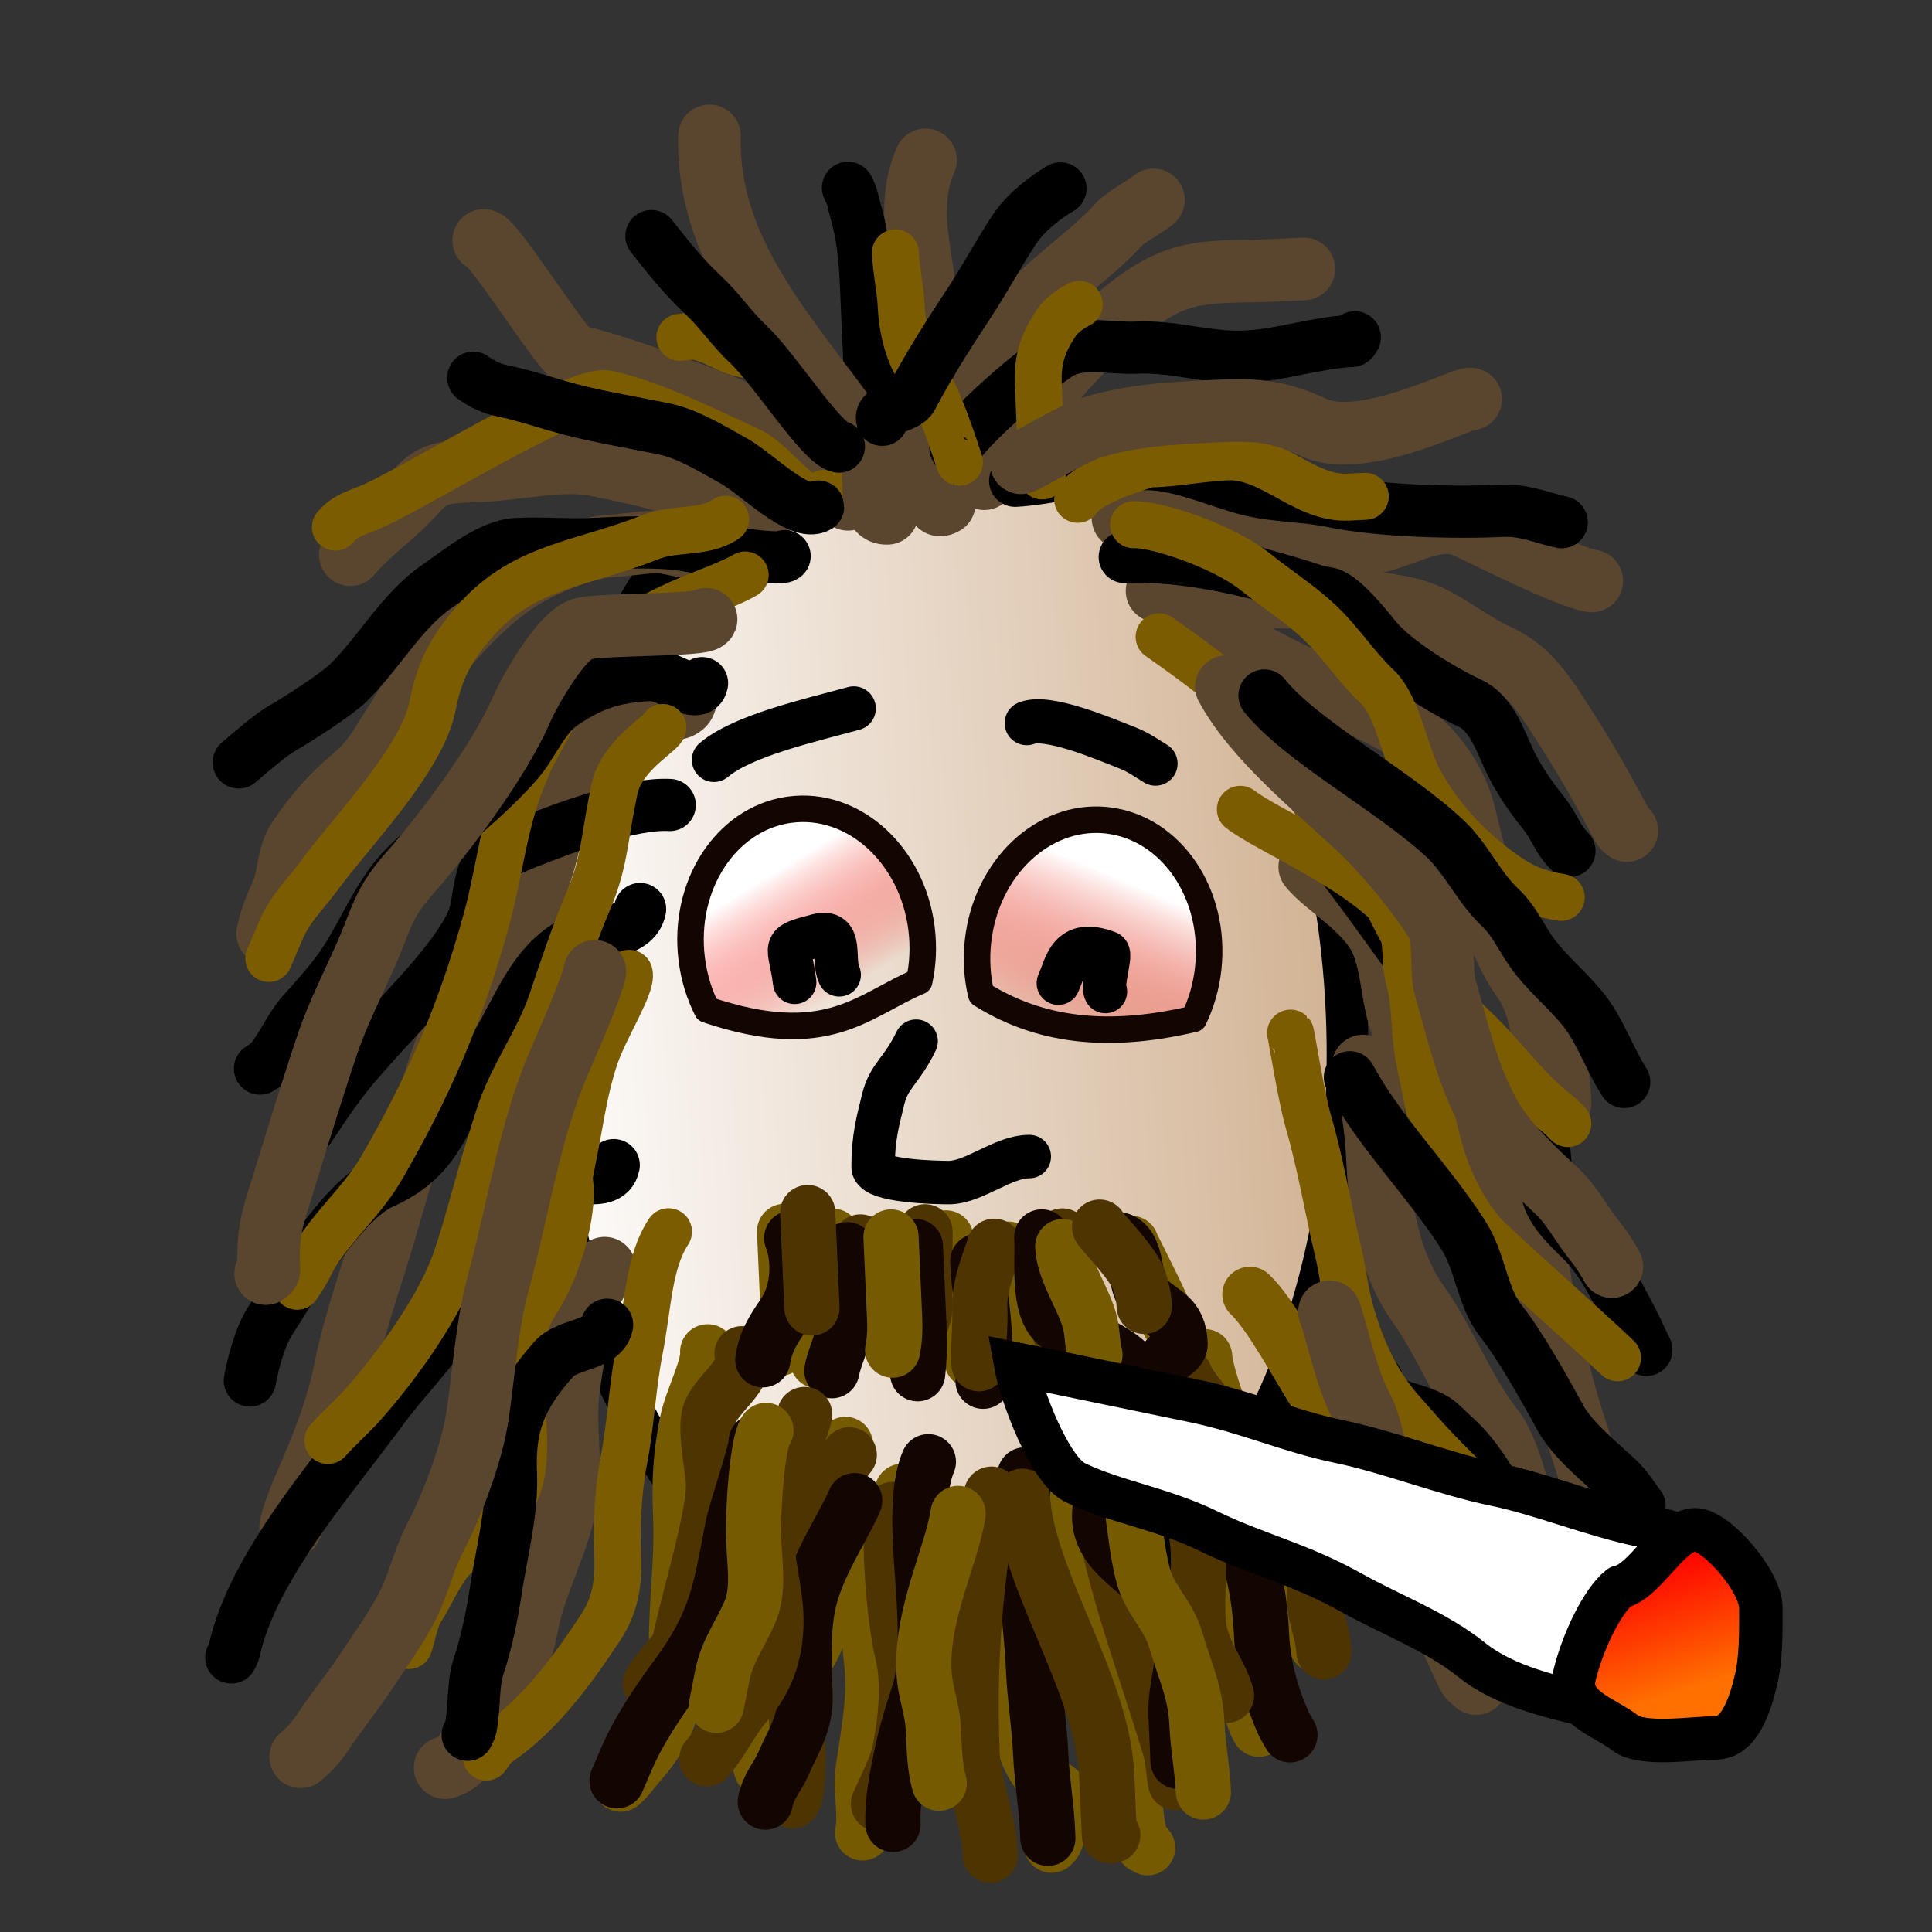 <svg width="200" height="200" viewBox="0 0 200 200" fill="none" xmlns="http://www.w3.org/2000/svg">
<rect x="0" y="0" width="200" height="200" fill="#333333" stroke="none"/>
<path d="M139.401 104.713C140.157 121.78 136.482 138.355 129.184 150.793C121.886 163.231 111.563 170.513 100.486 171.036C89.41 171.56 78.487 165.282 70.12 153.585C61.753 141.887 56.628 125.728 55.872 108.661C55.116 91.595 58.791 75.019 66.089 62.581C73.387 50.143 83.71 42.862 94.787 42.338C105.863 41.815 116.786 48.092 125.153 59.79C133.52 71.487 138.645 87.647 139.401 104.713V104.713Z" fill="url(#paint0_linear_104_758)" stroke="black" stroke-width="4.321" stroke-linecap="round" stroke-linejoin="round"/>
<path d="M76.371 58.088C75.863 57.346 71.681 56.747 69.195 56.229C67.542 55.884 65.221 56.416 63.532 56.496C61.006 56.616 58.345 57.661 56.181 58.676C51.923 60.673 48.898 63.849 45.581 67.603C43.534 69.921 42.537 72.352 40.934 74.784C39.428 77.069 38.821 78.574 36.575 80.486C34.207 82.502 32.5 84.459 30.834 86.986C29.826 88.514 29.851 90.886 29.291 92.188C28.578 93.846 28.049 94.953 27.715 96.659" stroke="#5A462F" stroke-width="6.482" stroke-linecap="round" stroke-linejoin="round"/>
<path d="M70.97 72.266C71.052 74.13 67.463 73.164 65.709 73.613C60.869 74.854 58.527 78.962 57.636 83.521C56.85 87.539 55.864 91.674 53.907 95.422C52.105 98.872 49.832 102.254 47.619 105.611C45.768 108.42 45.096 112.288 43.793 115.318C41.86 119.815 40.575 125.171 39.115 129.828C37.948 133.554 36.463 138.017 35.74 141.712C35.017 145.411 33.635 149.029 32.3 152.133C31.463 154.081 30.416 156.391 30.082 158.1" stroke="#5A462F" stroke-width="6.482" stroke-linecap="round" stroke-linejoin="round"/>
<path d="M62.588 131.283C60.181 134.936 59.631 138.442 58.876 143.55C58.325 147.268 59.214 151.236 58.67 154.917C58.005 159.408 55.485 163.585 54.635 167.931C54.175 170.284 53.684 171.976 52.417 173.898C51.254 175.662 49.78 178.015 49.12 179.55C48.383 181.264 47.856 182.443 46.081 182.991" stroke="#5A462F" stroke-width="6.482" stroke-linecap="round" stroke-linejoin="round"/>
<path d="M79.33 52.819C78.761 54.142 71.976 50.895 70.352 50.312C67.417 49.257 64.566 48.743 61.744 48.154C58.274 47.43 53.59 48.539 50.064 48.706C46.302 48.884 44.981 48.702 43.067 50.869C41.053 53.148 38.438 54.957 36.601 57.036C36.488 57.164 36.376 57.291 36.263 57.419" stroke="#5A462F" stroke-width="6.482" stroke-linecap="round" stroke-linejoin="round"/>
<path d="M87.792 51.686C87.752 51.732 79.195 44.283 78.942 44.044C77.333 42.528 61.025 36.83 59.473 36.903C58.599 36.945 51.029 24.845 50.074 24.89" stroke="#5A462F" stroke-width="6.482" stroke-linecap="round" stroke-linejoin="round"/>
<path d="M91.671 51.188C91.602 50.948 95.078 38.767 95.336 37.825C97.529 29.825 92.803 23.552 95.812 16.552" stroke="#5A462F" stroke-width="6.482" stroke-linecap="round" stroke-linejoin="round"/>
<path d="M97.743 52.126C95.257 53.561 100.805 44.357 102.758 37.234C104.167 32.095 112.35 27.143 115.625 23.436C116.64 22.287 118.318 21.618 119.405 20.692" stroke="#5A462F" stroke-width="6.482" stroke-linecap="round" stroke-linejoin="round"/>
<path d="M101.885 49.554C102.956 48.341 105.838 43.159 108.221 40.462C111.808 36.401 117.162 30.379 122.247 28.807C125.168 27.904 128.693 28.136 131.787 27.99C132.848 27.94 133.91 27.89 134.972 27.839" stroke="#5A462F" stroke-width="6.482" stroke-linecap="round" stroke-linejoin="round"/>
<path d="M116.253 53.638C116.918 54.009 126.748 52.386 129.703 53.003C133.126 53.717 135.985 55.49 139.421 56.207C143.691 57.098 147.923 52.765 151.76 54.525C154.083 55.591 162.211 59.733 164.777 60.138" stroke="#5A462F" stroke-width="6.482" stroke-linecap="round" stroke-linejoin="round"/>
<path d="M119.778 61.166C121.887 62.133 139.396 61.132 146.469 63.202C149.338 64.041 151.869 66.395 155.191 67.919C158.548 69.459 160.337 72.635 162.272 75.645C164.464 79.056 166.185 82.21 168.034 85.631C168.115 85.782 168.281 85.864 168.404 85.98" stroke="#5A462F" stroke-width="6.482" stroke-linecap="round" stroke-linejoin="round"/>
<path d="M125.587 64.189C127.495 67.718 138.841 71.717 144.14 74.67C147.943 76.789 150.694 80.501 151.672 84.573C153.002 90.111 154.555 97.025 157.742 101.506C159.72 104.286 159.352 107.505 160.978 110.512C161.377 111.25 161.451 113.185 161.494 114.152" stroke="#5A462F" stroke-width="6.482" stroke-linecap="round" stroke-linejoin="round"/>
<path d="M135.585 89.73C137.254 91.822 141.523 94.033 143.02 97.439C144.053 99.789 144.101 102.721 144.776 105.05C145.753 108.423 146.777 111 148.72 114.023C151.537 118.405 156.731 121.242 158.119 126.036C159.026 129.166 159.295 132.288 159.956 135.475C160.611 138.636 161.262 141.845 162.146 144.897C162.981 147.78 163.87 150.228 164.626 152.841C164.893 153.763 165.27 154.753 165.448 155.367" stroke="#5A462F" stroke-width="6.482" stroke-linecap="round" stroke-linejoin="round"/>
<path d="M141.109 110.352C141.92 113.15 142.461 116.838 142.592 119.808C142.831 125.204 143.804 130.769 146.812 134.997C149.681 139.031 151.598 144.22 154.473 147.825C155.492 149.101 156.31 151.38 156.84 153.209C157.846 156.683 159.484 159.861 160.479 163.296C161.3 166.131 161.627 169.111 162.975 171.604C163.148 171.924 163.007 172.336 163.023 172.701" stroke="#5A462F" stroke-width="6.482" stroke-linecap="round" stroke-linejoin="round"/>
<path d="M69.332 83.335C65.439 83.118 58.937 85.484 54.258 87.344C53.316 87.719 52.403 88.165 51.475 88.575C49.449 89.471 49.697 93.518 48.935 95.29C47.191 99.348 41.687 104.648 38.852 107.857C38.289 108.495 37.726 109.132 37.163 109.769C35.33 111.844 33.684 114.267 32.145 116.601C30.934 118.439 29.607 120.169 29.203 122.236" stroke="black" stroke-width="5.402" stroke-linecap="round" stroke-linejoin="round"/>
<path d="M66.262 94.105C65.728 96.837 61.331 96.388 58.975 97.747C54.207 100.498 52.982 106.835 49.615 110.646C45.684 115.096 46.004 119.606 39.499 122.482C36.628 123.752 33.21 128.513 31.377 131.293C30.13 133.186 29.387 134.572 28.065 136.579C26.905 138.337 26.236 141.001 25.862 142.912" stroke="black" stroke-width="5.402" stroke-linecap="round" stroke-linejoin="round"/>
<path d="M63.535 120.614C62.995 123.374 58.039 120.922 55.426 121.729C51.148 123.052 49.527 124.663 49.717 128.961C49.977 134.822 42.921 141.316 39.812 145.55C35.372 151.595 30.268 157.48 26.802 164.118C25.679 166.268 24.637 168.913 24.262 170.832C24.209 171.1 24.047 171.331 23.94 171.58" stroke="black" stroke-width="5.402" stroke-linecap="round" stroke-linejoin="round"/>
<path d="M81.224 57.569C80.773 58.081 73.462 56.946 71.603 56.558C68.64 55.94 64.328 56.169 61.307 56.312C58.639 56.438 56.261 56.184 53.504 56.314C50.677 56.448 47.425 59.202 45.188 60.737C41.621 63.183 39.118 67.719 36.052 70.695C34.769 71.941 30.852 74.445 29.168 75.417C27.895 76.152 25.875 77.935 24.712 78.925" stroke="black" stroke-width="5.402" stroke-linecap="round" stroke-linejoin="round"/>
<path d="M90.445 47.53C89.965 47.078 90.123 40.25 90.04 38.39C89.911 35.465 89.781 32.54 89.652 29.615C89.528 26.821 89.3 24.375 88.604 21.97C88.293 20.898 88.276 20.358 87.783 19.444" stroke="black" stroke-width="5.402" stroke-linecap="round" stroke-linejoin="round"/>
<path d="M98.908 46.398C100.439 44.075 105.86 39.218 109.475 36.738C111.735 35.188 114.845 36.118 117.599 35.988C121.601 35.799 124.964 37.105 128.99 36.915C132.729 36.739 136.136 35.478 139.914 35.3C140.08 35.292 140.139 35.045 140.251 34.917" stroke="black" stroke-width="5.402" stroke-linecap="round" stroke-linejoin="round"/>
<path d="M105.086 49.769C108.199 49.622 113.763 48.26 118.134 48.053C121.563 47.891 125.12 49.496 128.527 50.493C131.709 51.424 134.775 51.253 137.811 51.887C142.855 52.939 150.702 53.109 155.588 52.878C157.823 52.773 159.791 53.664 161.67 54.056" stroke="black" stroke-width="5.402" stroke-linecap="round" stroke-linejoin="round"/>
<path d="M116.431 57.66C122.161 57.389 129.414 58.894 136.092 61.127C136.555 61.282 137.047 61.327 137.524 61.426C138.908 61.715 141.404 64.793 142.336 65.962C144.348 68.485 149.505 71.579 152.216 72.823C154.187 73.727 155.199 76.322 155.998 78.139C156.985 80.385 158.282 82.269 159.813 84.188C161.018 85.699 161.256 86.949 162.468 88.093" stroke="black" stroke-width="5.402" stroke-linecap="round" stroke-linejoin="round"/>
<path d="M138.014 88.516C143.974 95.987 150.473 106.566 157.552 113.239C159.942 115.492 159.977 119.939 160.113 123.01C160.228 125.608 163.448 127.882 164.652 129.391C166.479 131.681 167.623 134.215 168.869 136.519C169.402 137.505 170.079 139.093 170.431 139.743" stroke="black" stroke-width="5.402" stroke-linecap="round" stroke-linejoin="round"/>
<path d="M142.551 142.893C142.638 142.975 142.562 143.136 142.567 143.258C142.684 145.895 147.245 145.566 149.132 147.345C149.749 147.926 150.366 148.508 150.983 149.089C152.797 150.799 154.506 153.591 155.522 155.469C156.638 157.534 157.181 159.881 158.291 161.933C159.318 163.833 160.128 166.419 160.706 168.414C160.773 168.648 160.727 168.902 160.738 169.146C160.82 170.992 162.105 173.938 163.121 174.895" stroke="black" stroke-width="5.402" stroke-linecap="round" stroke-linejoin="round"/>
<path d="M77.144 59.517C73.977 61.344 69.11 62.214 63.616 66.385C59.687 69.367 57.174 74.225 54.932 78.519C54.681 79 54.503 79.517 54.288 80.015C52.18 84.92 51.75 90.123 50.351 95.223C47.749 104.713 44.33 112.627 39.435 121.02C37.223 124.812 33.447 127.69 31.747 131.642C31.721 131.704 30.85 133.004 30.75 133.155" stroke="#7C5C00" stroke-width="4.861" stroke-linecap="round" stroke-linejoin="round"/>
<path d="M72.675 70.72C72.317 72.549 69.122 69.788 67.317 69.874C63.576 70.05 61.186 70.839 58.228 72.868C56.172 74.278 55.151 77.12 53.532 78.952C50.153 82.777 46.024 85.85 42.289 89.376C39.289 92.209 37.868 96.214 35.648 99.582C34.338 101.569 32.342 103.708 31.273 104.918C29.985 106.377 29.142 108.482 27.945 109.839C27.5 110.342 27.282 110.342 26.915 110.62" stroke="black" stroke-width="5.402" stroke-linecap="round" stroke-linejoin="round"/>
<path d="M68.622 75.308C68.292 76.075 64.272 78.274 63.588 81.774C63.492 82.267 63.395 82.76 63.299 83.253C62.586 86.901 62.467 89.625 60.904 93.259C59.53 96.456 58.206 100.446 57.111 103.697C55.716 107.839 52.937 111.453 51.612 115.681C51.301 116.673 50.99 117.665 50.68 118.656C49.453 122.57 48.521 126.514 47.288 130.175C45.607 135.167 41.193 141.299 37.672 145.284C36.539 146.567 34.96 147.971 33.94 149.125" stroke="#7C5C00" stroke-width="4.861" stroke-linecap="round" stroke-linejoin="round"/>
<path d="M65.138 100.753C65.48 101.97 62.598 106.434 61.617 109.346C60.527 112.583 60.183 115.335 59.544 118.604C59.352 119.59 59.159 120.576 58.966 121.562C58.873 122.041 59.009 122.537 59.031 123.025C59.183 126.459 57.474 131.76 55.639 134.543C53.625 137.598 53.759 140.135 53.921 143.784C54.049 146.672 54.48 149.891 53.955 152.575C53.155 156.671 50.114 158.501 47.233 160.954C45.745 162.22 44.654 164.996 43.582 166.622C42.969 167.553 42.673 169.322 42.329 170.345" stroke="#7C5C00" stroke-width="4.861" stroke-linecap="round" stroke-linejoin="round"/>
<path d="M69.206 127.505C67.116 130.675 67.098 135.144 66.201 139.737C65.428 143.687 65.322 147.372 64.579 151.172C64.002 154.12 63.811 157.85 63.938 160.728C64.072 163.752 63.743 166.097 62.154 168.507C59.27 172.882 55.925 177.451 51.684 180.359C50.837 180.941 50.733 181.436 50.334 181.889" stroke="#7C5C00" stroke-width="4.861" stroke-linecap="round" stroke-linejoin="round"/>
<path d="M62.848 137.133C62.419 139.329 58.792 139.037 57.33 140.692C53.856 144.624 52.667 147.518 52.894 152.626C53.065 156.503 51.863 161.013 51.304 164.791C50.937 167.272 50.313 170.218 49.521 172.57C48.943 174.286 49.136 176.781 48.734 178.835C48.682 179.103 48.52 179.334 48.413 179.583" stroke="black" stroke-width="5.402" stroke-linecap="round" stroke-linejoin="round"/>
<path d="M75.115 53.751C72.915 55.26 69.858 54.601 67.393 55.581C60.318 58.395 54.237 58.572 49.329 64.129C46.786 67.007 45.523 69.243 44.762 73.138C43.687 78.637 36.3 86.21 33.119 90.542C31.639 92.558 30.082 93.978 29.115 96.227C28.678 97.242 28.248 98.244 27.829 99.219" stroke="#7C5C00" stroke-width="4.861" stroke-linecap="round" stroke-linejoin="round"/>
<path d="M73.091 64.105C72.81 64.759 62.587 64.582 60.365 65.073C58.184 65.555 54.792 71.585 53.997 73.434C51.73 78.706 46.019 86.305 42.338 90.473C39.672 93.49 39.435 95.209 38.077 98.368C36.646 101.696 35.026 104.738 33.896 108.092C31.973 113.803 30.407 119.089 28.608 124.829C27.853 127.239 27.727 128.949 27.838 131.46C27.846 131.633 27.613 131.715 27.5 131.843" stroke="#5A462F" stroke-width="6.482" stroke-linecap="round" stroke-linejoin="round"/>
<path d="M61.582 100.555C61.253 102.238 58.955 107.472 57.756 110.262C54.829 117.071 53.569 125.532 51.649 132.533C50.384 137.145 50.109 141.986 49.433 146.561C48.862 150.414 46.842 155.753 45.028 159.226C43.816 161.546 43.336 164.052 42.15 166.323C40.861 168.792 39.376 170.792 37.841 173.122C36.428 175.265 34.811 177.197 33.498 179.189C32.658 180.464 31.964 181.16 31.134 181.866" stroke="#5A462F" stroke-width="6.482" stroke-linecap="round" stroke-linejoin="round"/>
<path d="M85.282 51.072C84.098 53.826 80.305 47.893 77.639 46.67C73.082 44.579 67.418 41.73 62.836 40.775C59.544 40.088 42.441 50.869 38.176 52.565C36.484 53.238 35.703 53.445 34.718 54.561" stroke="#7C5C00" stroke-width="4.861" stroke-linecap="round" stroke-linejoin="round"/>
<path d="M89.497 50.14C87.465 50.948 89.398 45.142 87.79 43.625C84.729 40.74 82.685 36.539 78.264 36.748C75.802 36.864 74.457 35.32 72.15 34.839C71.656 34.736 70.9 34.898 70.38 34.922" stroke="#7C5C00" stroke-width="4.861" stroke-linecap="round" stroke-linejoin="round"/>
<path d="M84.694 52.439C82.71 53.584 78.383 49.065 75.973 47.722C73.573 46.385 71.19 44.913 68.733 44.4C65.096 43.642 61.376 43.09 57.631 41.994C55.38 41.336 53.974 40.869 51.887 40.434C50.924 40.233 50.021 39.83 48.991 39.105" stroke="black" stroke-width="5.402" stroke-linecap="round" stroke-linejoin="round"/>
<path d="M99.326 47.843C99.285 47.834 97.168 40.763 95.366 38.504C94.083 36.896 93.396 34.07 93.289 31.641C93.216 30.001 92.774 28.03 92.692 26.174" stroke="#7C5C00" stroke-width="4.861" stroke-linecap="round" stroke-linejoin="round"/>
<path d="M91.844 53.138C89.526 53.247 91.1 48.236 89.767 46.275C82.693 35.87 73.121 26.891 73.444 14.071" stroke="#5A462F" stroke-width="6.482" stroke-linecap="round" stroke-linejoin="round"/>
<path d="M107.902 49.27C107.86 48.325 107.621 42.931 107.481 39.764C107.367 37.203 107.973 35.506 109.329 33.448C110.102 32.276 111.696 31.523 111.726 31.503" stroke="#7C5C00" stroke-width="4.861" stroke-linecap="round" stroke-linejoin="round"/>
<path d="M111.556 51.688C112.612 50.086 116.413 48.797 118.843 48.046C119.069 47.976 119.315 48.024 119.55 48.013C121.925 47.9 124.499 47.412 126.967 47.296C131.613 47.076 134.977 51.68 139.565 51.463C140.155 51.435 140.745 51.407 141.335 51.38" stroke="#7C5C00" stroke-width="4.861" stroke-linecap="round" stroke-linejoin="round"/>
<path d="M91.329 43.458C90.963 42.194 93.811 42.275 94.418 41.114C96.196 37.708 98.305 34.436 100.367 31.307C101.945 28.913 103.381 26.214 104.999 23.76C106.127 22.048 108.148 20.443 109.776 19.504" stroke="black" stroke-width="5.402" stroke-linecap="round" stroke-linejoin="round"/>
<path d="M86.841 46.235C85.007 45.852 80.204 38.227 77.507 35.685C75.544 33.834 74.764 32.399 72.663 30.418C70.541 28.418 69.091 26.516 67.433 24.436" stroke="black" stroke-width="5.402" stroke-linecap="round" stroke-linejoin="round"/>
<path d="M105.713 47.908C106.102 47.889 110.923 44.908 113 44.266C117.246 42.954 121.547 42.763 126.047 42.55C130.214 42.353 132.423 42.609 136.055 44.276C141.148 46.612 151.65 41.042 152.239 41.312" stroke="#5A462F" stroke-width="6.482" stroke-linecap="round" stroke-linejoin="round"/>
<path d="M117.347 54.319C119.654 54.21 126.65 56.534 129.978 59.218C132.171 60.987 134.555 62.481 136.592 64.401C138.811 66.494 140.379 69.022 142.562 71.08C144.724 73.118 145.446 78.091 146.893 80.768C149.033 84.726 152.149 88.007 155.841 90.604C157.767 91.959 159.364 92.54 161.617 92.896" stroke="#7C5C00" stroke-width="4.861" stroke-linecap="round" stroke-linejoin="round"/>
<path d="M119.989 65.919C123.669 68.508 128.222 71.751 131.044 75.289C132.832 77.53 134.212 80.526 135.985 82.749C137.798 85.021 139.143 87.828 141.264 89.827C142.903 91.372 144.176 94.925 145.481 96.956C147.718 100.435 149.474 103.522 152.644 106.51C155.538 109.238 157.832 112.635 161.189 115.265C161.588 115.578 161.929 115.963 162.299 116.312" stroke="#7C5C00" stroke-width="4.861" stroke-linecap="round" stroke-linejoin="round"/>
<path d="M128.4 83.778C131.149 85.932 140.371 89.737 144.476 94.376C145.851 95.93 145.318 99.454 145.845 101.272C146.603 103.888 146.358 106.908 146.925 109.648C147.643 113.113 148.181 116.152 149.132 119.436C150.022 122.508 151.96 126.306 154.138 128.359C158.379 132.357 163.031 136.391 167.077 140.205C167.2 140.321 167.323 140.438 167.447 140.554" stroke="#7C5C00" stroke-width="4.861" stroke-linecap="round" stroke-linejoin="round"/>
<path d="M129.388 133.989C131.546 136.023 134.324 141.328 136.228 144.29C137.67 146.534 138.922 149.272 140.091 151.436C141.355 153.773 142.521 156.009 143.938 158.215C144.973 159.824 145.731 162.952 146.337 164.33" stroke="#7C5C00" stroke-width="5.714" stroke-linecap="round" stroke-linejoin="round"/>
<path d="M139.742 111.516C142.889 117.336 147.801 122.125 151.459 127.816C153.302 130.684 153.392 134.267 155.403 136.789C157.279 139.14 159.914 143.788 161.52 146.759C162.774 149.079 165.822 151.515 167.474 153.073C168.519 154.057 169.144 155.165 169.727 155.897" stroke="black" stroke-width="5.402" stroke-linecap="round" stroke-linejoin="round"/>
<path d="M126.957 71.085C129.878 76.489 136.225 81.574 140.732 85.822C143.6 88.526 146.649 92.303 148.602 95.343C149.713 97.07 149.049 100.291 149.618 102.256C150.906 106.705 151.83 111.048 154.094 115.234C155.788 118.368 158.873 121.141 161.191 123.326C162.752 124.797 163.572 126.54 164.957 128.277C165.781 129.31 166.312 130.112 166.857 131.119" stroke="#5A462F" stroke-width="6.482" stroke-linecap="round" stroke-linejoin="round"/>
<path d="M133.596 106.944C133.657 107.001 134.713 113.586 135.417 116.017C136.753 120.632 137.464 125.141 138.493 129.428C139.055 131.769 139.223 133.806 139.847 135.959C140.974 139.852 142.628 143.422 145.271 146.328C145.903 147.022 146.516 147.735 147.138 148.438C150.317 152.031 154.005 155.261 157.518 158.573C159.478 160.42 161.443 162.701 163.778 163.773" stroke="#7C5C00" stroke-width="4.861" stroke-linecap="round" stroke-linejoin="round"/>
<path d="M130.898 71.998C134.681 76.74 144.342 81.868 149.646 86.867C151.869 88.962 153.014 91.794 155.278 93.928C156.945 95.499 157.487 97.272 159.061 99.245C160.59 101.162 162.413 102.642 163.905 104.512C165.66 106.712 166.633 109.665 168.138 112.006" stroke="black" stroke-width="5.402" stroke-linecap="round" stroke-linejoin="round"/>
<path d="M137.625 135.798C138.085 136.647 139.295 142.577 140.894 145.536C142.173 147.901 142.304 151.045 143.374 153.479C144.586 156.236 146.103 159.185 146.948 162.103C147.509 164.038 148.537 166.384 149.331 167.853C150.384 169.8 151.063 171.727 152.068 173.586C152.17 173.774 152.751 174.23 152.808 174.283" stroke="#5A462F" stroke-width="6.482" stroke-linecap="round" stroke-linejoin="round"/>
<path d="M73.258 139.939C73.4 141.591 71.583 144.921 71.104 147.368C70.467 150.626 70.301 153.269 70.463 156.925C70.687 161.97 69.836 166.786 70.065 171.965C70.251 176.146 68.924 179.4 66.272 182.403C65.494 183.284 65.04 184.021 64.245 184.697" stroke="#755A00" stroke-width="5.714" stroke-linecap="round" stroke-linejoin="round"/>
<path d="M87.515 149.524C87.07 151.801 85.748 157.666 85.201 161.357C84.857 163.683 85.266 166.405 84.817 168.703C84.377 170.955 81.723 174.048 80.524 175.868C79.081 178.057 78.565 179.698 78.675 182.183C78.746 183.775 79.1 182.968 79.448 183.612" stroke="#755A00" stroke-width="5.714" stroke-linecap="round" stroke-linejoin="round"/>
<path d="M93.404 154.375C93.487 156.255 90.609 162.392 89.997 165.527C89.532 167.905 90.243 171.102 90.353 173.571C90.481 176.461 89.776 180.32 89.358 183.144C89.033 185.34 89.701 187.669 89.296 189.742" stroke="#755A00" stroke-width="5.714" stroke-linecap="round" stroke-linejoin="round"/>
<path d="M103.412 156.1C103.5 158.103 104.947 166.743 105.137 171.04C105.358 176.019 104.863 182.365 109.308 185.132C111.135 186.27 109.596 189.705 109.197 190.633C109.129 190.791 108.972 190.888 108.859 191.016" stroke="#755A00" stroke-width="5.714" stroke-linecap="round" stroke-linejoin="round"/>
<path d="M109.38 154.719C109.133 155.293 113.616 162.269 113.775 165.869C113.968 170.219 114.306 173.228 116.401 177.103C117.488 179.114 117.296 181.29 117.4 183.651C117.498 185.871 117.445 188.142 118.046 190.215C118.493 191.761 118.263 190.52 118.802 191.279" stroke="#755A00" stroke-width="5.714" stroke-linecap="round" stroke-linejoin="round"/>
<path d="M118.966 146.938C119.254 153.433 127.565 160.214 129.413 166.596C130.233 169.425 129.334 172.813 129.464 175.753C129.528 177.195 129.711 177.889 130.318 179.01" stroke="#755A00" stroke-width="5.714" stroke-linecap="round" stroke-linejoin="round"/>
<path d="M124.708 140.438C124.819 142.941 128.572 152.265 130.392 156.657C130.789 157.615 131.186 158.574 131.583 159.532C133.18 163.386 134.007 167.404 136.316 170.3" stroke="#755A00" stroke-width="5.714" stroke-linecap="round" stroke-linejoin="round"/>
<path d="M81.218 127.472C81.269 128.62 81.424 132.136 81.525 134.419C81.625 136.655 81.683 138.082 80.69 139.588" stroke="#755A00" stroke-width="5.714" stroke-linecap="round" stroke-linejoin="round"/>
<path d="M86.205 127.969C86.269 129.41 86.445 133.382 86.561 136.013C86.638 137.747 85.262 139.691 84.648 140.866" stroke="#755A00" stroke-width="5.714" stroke-linecap="round" stroke-linejoin="round"/>
<path d="M97.918 128.148C97.996 129.918 99.459 134.867 100.108 137.571C100.38 138.703 100.553 139.611 100.608 140.845" stroke="#755A00" stroke-width="5.714" stroke-linecap="round" stroke-linejoin="round"/>
<path d="M104.353 129.31C104.524 130.022 105.272 134.046 105.401 136.954C105.46 138.295 105.52 139.635 105.579 140.976" stroke="#755A00" stroke-width="5.714" stroke-linecap="round" stroke-linejoin="round"/>
<path d="M117.095 128.707C117.149 128.935 119.401 133.296 120.218 135.155C120.512 135.824 120.745 136.354 121.007 136.949" stroke="#755A00" stroke-width="5.714" stroke-linecap="round" stroke-linejoin="round"/>
<path d="M89.069 128.566C89.192 131.334 88.682 134.043 89.425 136.61" stroke="#4E3400" stroke-width="5.714" stroke-linecap="round" stroke-linejoin="round"/>
<path d="M95.761 127.517C95.79 128.163 95.63 132.558 95.747 135.212C95.802 136.454 94.75 138.072 94.51 139.301" stroke="#4E3400" stroke-width="5.714" stroke-linecap="round" stroke-linejoin="round"/>
<path d="M109.968 127.945C110 128.663 109.844 133.151 109.97 136.005C110.001 136.721 109.796 137.181 109.697 137.85" stroke="#4E3400" stroke-width="5.714" stroke-linecap="round" stroke-linejoin="round"/>
<path d="M76.813 140.137C77.452 142.343 74.438 144.051 73.533 146.154C72.861 147.717 73.784 151.824 73.857 153.467C74.009 156.906 71.148 165.978 70.338 170.12C70.18 170.928 67.847 173.092 67.331 174.293" stroke="#4E3400" stroke-width="5.714" stroke-linecap="round" stroke-linejoin="round"/>
<path d="M87.917 150.604C84.831 154.097 81.944 167.888 82.213 173.956C82.382 177.777 82.909 182.077 82.377 185.672C82.337 185.942 82.162 186.171 82.055 186.42" stroke="#4E3400" stroke-width="5.714" stroke-linecap="round" stroke-linejoin="round"/>
<path d="M92.424 156.253C91.977 159.274 92.485 167.245 93.441 171.227C94.183 174.314 93.745 178.196 93.171 181.132C92.798 183.039 91.649 185.075 90.936 186.733" stroke="#4E3400" stroke-width="5.714" stroke-linecap="round" stroke-linejoin="round"/>
<path d="M113.965 154.136C114.293 161.544 118.79 172.964 121.196 181.273C121.457 182.175 121.549 184.04 121.696 184.547" stroke="#4E3400" stroke-width="5.714" stroke-linecap="round" stroke-linejoin="round"/>
<path d="M122.666 142.367C123.225 144.698 133.586 154.273 135.477 159.348C136.253 161.43 136.038 164.008 136.138 166.278C136.19 167.452 136.976 169.185 137.057 170.997" stroke="#4E3400" stroke-width="5.714" stroke-linecap="round" stroke-linejoin="round"/>
<path d="M87.686 129.365C86.947 130.485 87.195 134.294 87.302 136.71C87.397 138.868 86.475 140.041 86.113 141.896" stroke="#130500" stroke-width="5.714" stroke-linecap="round" stroke-linejoin="round"/>
<path d="M81.958 128.17C82.649 129.788 82.936 133.319 81.236 135.898C80.279 137.35 79.281 138.664 78.969 140.768" stroke="#130500" stroke-width="5.714" stroke-linecap="round" stroke-linejoin="round"/>
<path d="M83.614 125.527C83.674 126.873 83.844 130.707 83.954 133.205C83.987 133.936 84.019 134.667 84.052 135.398" stroke="#4E3400" stroke-width="5.714" stroke-linecap="round" stroke-linejoin="round"/>
<path d="M94.765 129.03C94.831 130.527 95.004 134.422 95.121 137.074C95.199 138.844 95.193 140.495 94.994 142.209" stroke="#130500" stroke-width="5.714" stroke-linecap="round" stroke-linejoin="round"/>
<path d="M92.238 128.05C92.299 129.417 92.497 133.885 92.611 136.46C92.664 137.656 92.62 138.658 92.403 139.767" stroke="#755A00" stroke-width="5.714" stroke-linecap="round" stroke-linejoin="round"/>
<path d="M101.216 130.557C101.337 133.286 101.804 135.812 101.926 138.584C101.996 140.151 101.973 141.596 101.767 142.988" stroke="#130500" stroke-width="5.714" stroke-linecap="round" stroke-linejoin="round"/>
<path d="M102.921 129.011C102.936 129.345 101.317 132.827 101.427 135.31C101.517 137.347 101.24 139.093 101.332 141.177" stroke="#4E3400" stroke-width="5.714" stroke-linecap="round" stroke-linejoin="round"/>
<path d="M107.844 128.045C107.978 131.066 107.276 136.202 110.034 137.468C114.199 139.378 119.082 141.022 117.453 144.811" stroke="#130500" stroke-width="5.714" stroke-linecap="round" stroke-linejoin="round"/>
<path d="M116.017 128.392C118.001 129.302 117.166 132.979 118.77 134.49C120.487 136.109 122.038 136.209 122.166 139.093C122.196 139.782 121.265 140.113 120.815 140.622" stroke="#130500" stroke-width="5.714" stroke-linecap="round" stroke-linejoin="round"/>
<path d="M110.016 129.042C110.132 131.665 112.262 134.519 112.85 136.969C113.115 138.071 113.064 139.257 113.35 140.242" stroke="#755A00" stroke-width="5.714" stroke-linecap="round" stroke-linejoin="round"/>
<path d="M113.829 127.03C113.84 127.277 117.449 130.858 117.981 132.696C118.254 133.637 118.403 134.222 118.448 135.238" stroke="#4E3400" stroke-width="5.714" stroke-linecap="round" stroke-linejoin="round"/>
<path d="M78.279 149.228C78.326 150.266 76.215 156.203 75.837 158.136C74.594 164.493 74.278 167.779 70.13 173.428C68.104 176.185 66.139 179.081 64.839 182.105C64.494 182.908 64.173 183.655 63.874 184.349" stroke="#130500" stroke-width="5.714" stroke-linecap="round" stroke-linejoin="round"/>
<path d="M88.481 155.34C87.278 158.141 84.423 162.198 83.642 166.194C83.078 169.078 83.208 172.411 83.339 175.368C83.47 178.318 82.112 180.24 81.169 182.432C80.455 184.094 79.571 184.779 79.224 186.554" stroke="#130500" stroke-width="5.714" stroke-linecap="round" stroke-linejoin="round"/>
<path d="M83.299 146.426C82.857 148.686 80.168 153.474 79.505 156.864C78.871 160.104 80.17 163.878 80.312 167.084C80.472 170.689 79.496 173.768 77.178 176.392C75.675 178.093 74.719 180.327 73.173 182.077" stroke="#4E3400" stroke-width="5.714" stroke-linecap="round" stroke-linejoin="round"/>
<path d="M79.293 148.08C78.412 149.078 77.891 156.479 78.025 159.498C78.138 162.051 78.572 164.679 77.641 166.844C76.53 169.428 75.287 170.815 74.747 173.576C74.542 174.625 74.38 175.456 74.169 176.534" stroke="#755A00" stroke-width="5.714" stroke-linecap="round" stroke-linejoin="round"/>
<path d="M96.106 151.316C94.538 154.963 95.51 161.872 95.692 165.991C95.83 169.106 95.974 172.809 95.051 175.547C94.304 177.766 93.655 180 93.219 182.229C92.793 184.411 92.343 186.469 92.449 188.86" stroke="#130500" stroke-width="5.714" stroke-linecap="round" stroke-linejoin="round"/>
<path d="M106.098 152.676C105.154 157.502 106.711 166.527 106.988 172.785C107.122 175.807 107.6 178.592 107.731 181.543C107.851 184.25 108.319 186.809 108.441 189.57C108.452 189.814 108.463 190.057 108.473 190.301" stroke="#130500" stroke-width="5.714" stroke-linecap="round" stroke-linejoin="round"/>
<path d="M114.897 151.161C115.04 154.398 111.745 157.299 116.058 161.365C119.593 164.696 120.811 164.459 122.061 168.775C123.004 172.029 121.598 174.341 121.742 177.583C121.812 179.168 121.882 180.752 121.953 182.336" stroke="#130500" stroke-width="5.714" stroke-linecap="round" stroke-linejoin="round"/>
<path d="M105.841 154.886C106.216 163.349 114.149 174.305 114.569 183.785C114.661 185.856 114.752 187.928 114.844 190C114.849 190.122 115.08 189.989 115.198 189.983" stroke="#4E3400" stroke-width="5.714" stroke-linecap="round" stroke-linejoin="round"/>
<path d="M102.639 154.671C101.074 162.675 100.204 171.767 100.636 181.512C100.794 185.087 102.355 188.292 102.521 192.048" stroke="#4E3400" stroke-width="5.714" stroke-linecap="round" stroke-linejoin="round"/>
<path d="M99.181 156.667C98.549 160.933 95.382 167.003 95.646 172.954C95.748 175.258 96.524 176.767 96.629 179.137C96.721 181.203 96.77 183.031 97.226 184.604" stroke="#755A00" stroke-width="5.714" stroke-linecap="round" stroke-linejoin="round"/>
<path d="M122.216 148.25C122.359 151.478 124.687 153.995 127.222 157.173C129.597 160.15 130.419 165.29 130.588 169.105C130.739 172.509 131.644 175.615 132.763 178.162C133.043 178.8 133.305 179.165 133.535 179.591" stroke="#130500" stroke-width="5.714" stroke-linecap="round" stroke-linejoin="round"/>
<path d="M118.291 147.703C119.177 150.76 120.493 152.944 123.329 157.357C124.79 159.63 123.52 166.203 124.202 169.04C124.79 171.49 126.316 173.243 126.971 175.504" stroke="#4E3400" stroke-width="5.714" stroke-linecap="round" stroke-linejoin="round"/>
<path d="M116.281 150.363C117.029 152.945 117.35 158.99 118.247 162.727C118.979 165.773 120.905 166.95 121.756 169.889C122.673 173.054 123.759 175.072 123.915 178.58C124.015 180.851 124.469 183.092 124.576 185.51" stroke="#755A00" stroke-width="5.714" stroke-linecap="round" stroke-linejoin="round"/>
<path d="M94.837 107.782C93.323 110.911 92.024 111.331 91.427 113.8C90.88 116.059 90.384 117.736 90.384 120.804C90.384 122.306 97.079 122.42 98.207 122.42C100.853 122.42 103.774 119.727 106.551 119.727" stroke="black" stroke-width="4.498" stroke-linecap="round" stroke-linejoin="round"/>
<path d="M81.533 83.849C75.09 84.856 70.659 91.722 71.609 99.3C71.846 101.193 72.396 102.953 73.19 104.519C85.69 108.719 89.316 104.045 95.154 101.583C95.536 99.86 95.634 98.013 95.397 96.12C94.436 88.452 88.326 82.941 81.759 83.819C81.682 83.829 81.609 83.838 81.533 83.85V83.849Z" fill="url(#paint1_linear_104_758)" stroke="#130500" stroke-width="2.743" stroke-linecap="round" stroke-linejoin="round"/>
<path d="M114.44 84.901C107.951 84.294 102.064 89.872 101.239 97.466C101.033 99.362 101.161 101.207 101.571 102.924C108.339 107.188 115.8 107.287 123.58 105.476C124.349 103.896 124.87 102.127 125.076 100.23C125.911 92.546 121.247 85.691 114.667 84.928C114.59 84.919 114.517 84.909 114.44 84.901V84.901Z" fill="url(#paint2_linear_104_758)" stroke="#130500" stroke-width="2.743" stroke-linecap="round" stroke-linejoin="round"/>
<path d="M82.262 101.692C81.784 97.716 80.621 97.872 84.606 96.843C87.353 96.134 86.093 99.301 86.873 100.914" stroke="black" stroke-width="4.498" stroke-linecap="round" stroke-linejoin="round"/>
<path d="M109.559 101.778C110.394 99.942 110.627 97.098 114.66 98.599C115.09 98.759 114.008 101.971 114.434 102.642" stroke="black" stroke-width="4.498" stroke-linecap="round" stroke-linejoin="round"/>
<path fill-rule="evenodd" clip-rule="evenodd" d="M105.133 141.201C108.064 141.807 117.539 143.767 123.543 145.009C129.119 146.163 133.374 148.142 138.679 149.24C143.869 150.313 149.393 152.555 154.839 153.682C159.531 154.652 164.898 156.862 169.975 157.912C178.081 159.589 177.277 160.996 172.837 165.097C165.478 171.896 177.033 170.409 177.132 170.382C179.092 169.83 180.518 163.888 178.358 175.031C177.103 181.502 171.818 178.073 166.288 176.929C160.757 175.785 155.694 174.518 152.379 171.854C148.647 168.854 144.062 167.203 139.903 164.877C134.486 161.848 129.899 160.846 125.176 158.534C120.265 156.129 115.378 155.471 111.267 153.459C108.699 152.201 105.728 144.522 105.133 141.201V141.201Z" fill="white" stroke="black" stroke-width="4.498"/>
<path fill-rule="evenodd" clip-rule="evenodd" d="M167.682 164.285C165.819 165.762 163.811 170.043 162.988 173.444C162.189 176.747 166.033 177.688 168.203 179.37C170.033 180.787 175.191 179.909 177.591 179.909C180.065 179.909 181.141 176.552 181.763 173.982C182.323 171.671 182.285 169.062 182.285 166.44C182.285 163.677 177.654 158.359 175.505 158.359C172.797 158.359 170.359 163.732 167.682 164.285V164.285Z" fill="url(#paint3_linear_104_758)" stroke="black" stroke-width="4.498" stroke-linecap="round" stroke-linejoin="round"/>
<path d="M73.905 78.667C76.864 76.162 83.636 74.627 88.381 73.333" stroke="black" stroke-width="4.571" stroke-linecap="round" stroke-linejoin="round"/>
<path d="M106.286 74.857C108.444 73.987 114.187 76.418 116.952 77.524C117.871 77.891 118.869 78.598 119.619 79.048" stroke="black" stroke-width="4.571" stroke-linecap="round" stroke-linejoin="round"/>
<defs>
<linearGradient id="paint0_linear_104_758" x1="53.748" y1="108.761" x2="141.536" y2="104.873" gradientUnits="userSpaceOnUse">
<stop stop-color="white"/>
<stop offset="1" stop-color="#D0B090"/>
</linearGradient>
<linearGradient id="paint1_linear_104_758" x1="79.177" y1="90.891" x2="86.611" y2="103.071" gradientUnits="userSpaceOnUse">
<stop stop-color="white"/>
<stop offset="1" stop-color="#FF0000" stop-opacity="0"/>
</linearGradient>
<linearGradient id="paint2_linear_104_758" x1="113.157" y1="89.779" x2="105.992" y2="106.641" gradientUnits="userSpaceOnUse">
<stop stop-color="white"/>
<stop offset="1" stop-color="#FF0000" stop-opacity="0"/>
</linearGradient>
<linearGradient id="paint3_linear_104_758" x1="168.491" y1="162.264" x2="172.831" y2="175.653" gradientUnits="userSpaceOnUse">
<stop stop-color="#FF0000"/>
<stop offset="1" stop-color="#FF7000"/>
</linearGradient>
</defs>
</svg>
